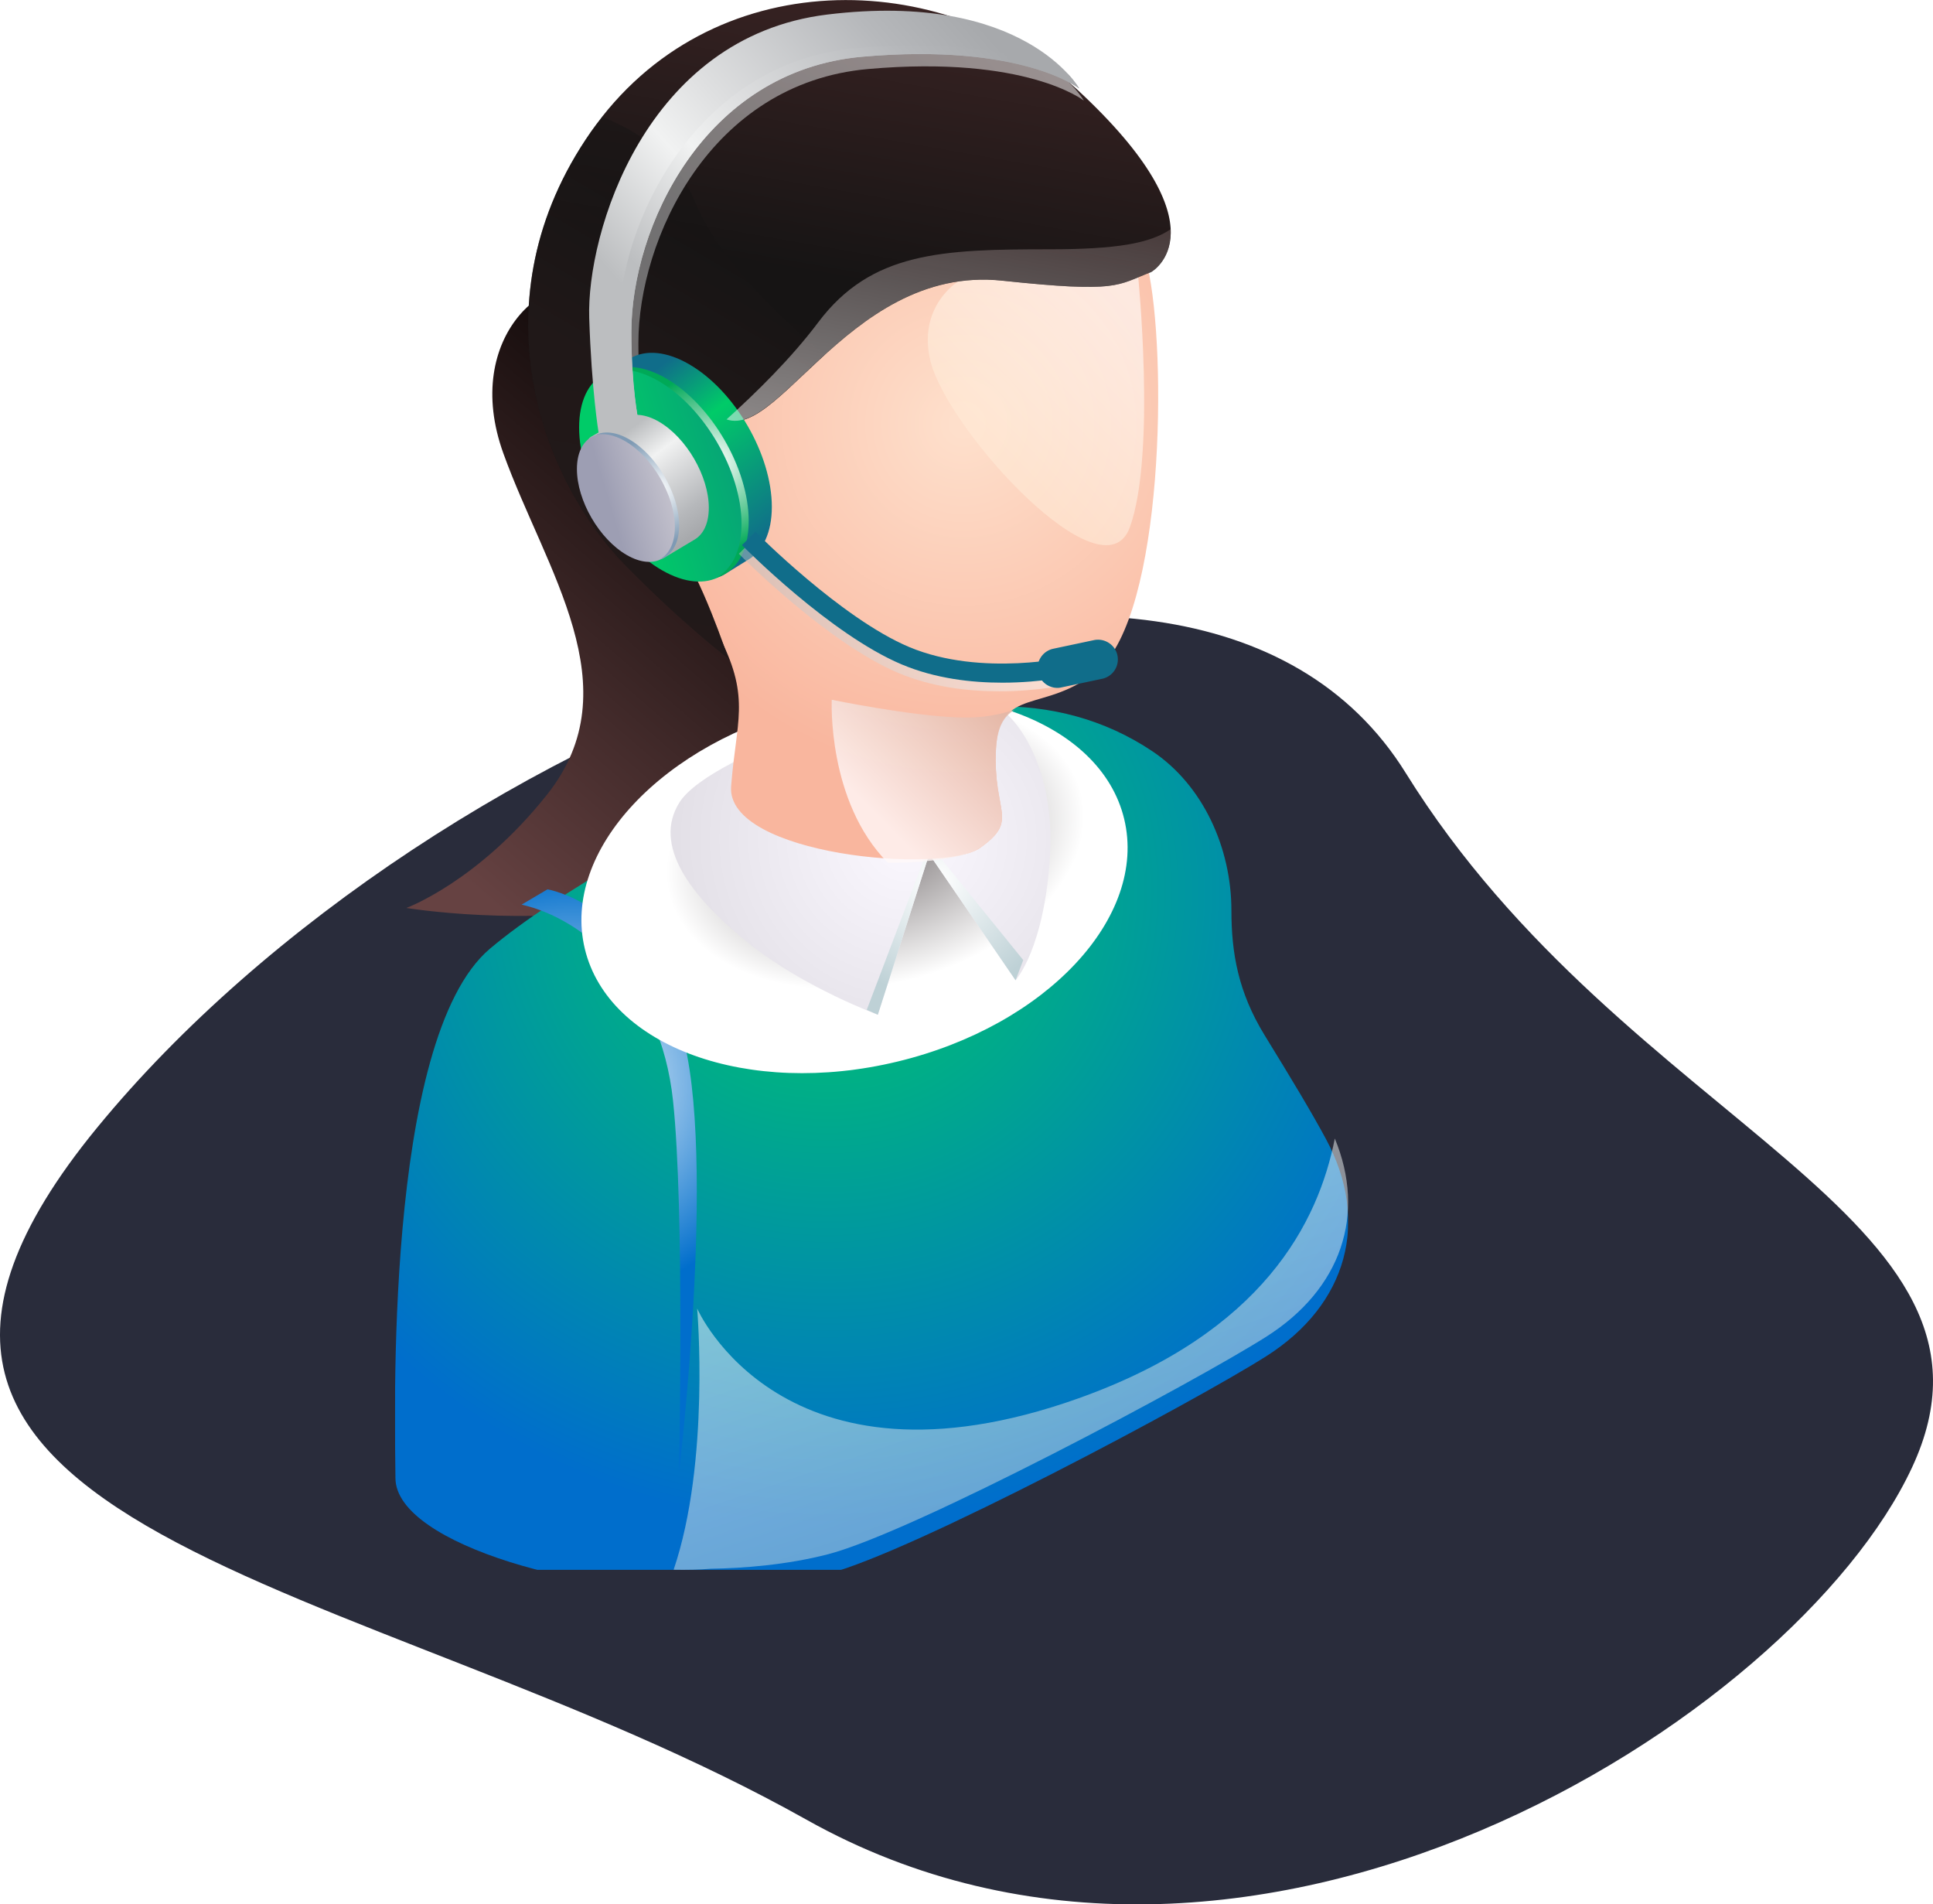<svg width="400" height="394" fill="none" xmlns="http://www.w3.org/2000/svg">
    <path d="M290.889 159.916c-45.552-73.368-201.44-11.132-270.779 73.368-69.34 84.5 55.674 92.089 146.777 143.194 91.103 51.105 204.476-20.746 228.77-72.862 24.294-52.117-59.217-70.332-104.768-143.7z" fill="#292C3B"/>
    <g clip-path="url(#clip0)">
        <path d="M124.336 60.483c-10.226-6.23-28.96 8.958-20.183 33.29 8.778 24.331 26.686 48.359 9.081 70.586-14.304 18.051-29.146 23.489-29.146 23.489s99.4 16.401 90.656-54.169c-6.638-53.562-50.408-73.196-50.408-73.196z" fill="url(#paint0_linear)"/>
        <g filter="url(#filter0_d)">
            <path d="M101.424 192.243c13.596-11.45 39.423-25.762 69.259-40.782 22.778-11.467 47.931-13.37 67.828 0 10.446 7.021 16.308 19.97 16.308 32.919 0 8.806 1.416 16.889 6.84 25.745 5.712 9.295 9.721 15.946 12.72 21.52 9.132 16.939 4.566 34.215-12.399 44.975-14.658 9.295-72.967 40.395-90.64 44.975-8.541 2.206-17.369 2.88-24.226 2.997-23.991 1.937-65.284-8.823-65.284-22.816-.017-10.22-2.611-90.842 19.594-109.533z" fill="url(#paint1_radial)"/>
        </g>
        <path d="M107.932 187.161c12.787 2.879 28.724 16.081 31.336 40.53 2.426 22.681 1.23 77.086 1.23 77.086s8.575-71.563-.405-93.992c-9.62-24.045-26.804-26.79-26.804-26.79l-5.357 3.166z" fill="url(#paint2_radial)"/>
        <path d="M121.017 196.301c4.886 20.307 33.847 30.764 64.661 23.338 30.814-7.409 51.839-29.888 46.953-50.195-4.885-20.307-33.846-30.747-64.66-23.338-30.814 7.426-51.84 29.888-46.954 50.195z" fill="url(#paint3_radial)"/>
        <path d="M197.066 301.305c4.229-2.458 8.592-4.984 13.023-7.56-4.431 2.576-8.794 5.118-13.023 7.56z" fill="#E6E7E8"/>
        <path d="M197.066 301.305c4.229-2.458 8.592-4.984 13.023-7.56-4.431 2.576-8.794 5.118-13.023 7.56z" fill="url(#paint4_radial)"/>
        <path d="M203.283 144.557c8.255 2.745 14.944 15.929 14.017 32.144-1.095 19.516-7.143 26.1-7.143 26.1l-17.875-26.1-10.631 33.239s-15.297-5.607-26.77-14.818c-12.265-9.85-19.796-20.34-14.287-29.096 6.604-10.507 52.126-24.988 62.689-21.469z" fill="url(#paint5_radial)"/>
        <path d="M181.651 209.94l10.63-33.239 17.876 26.117 1.583-4.193-19.391-23.911-12.989 34.216 2.291 1.01z" fill="url(#paint6_radial)"/>
        <path d="M237.433 54.977c4.195 18.068 3.37 72.119-10.243 83.67-10.766 9.126-20.436 3.115-21.093 16.383-.657 13.269 4.919 14.515-3.218 20.341-7.8 5.59-52.665 1.549-51.587-12.679 1.011-13.353 4.01-18.118-2.19-30.511-6.2-12.376-24.125-32.296-21.463-49.993 2.661-17.697 94.968-91.146 109.794-27.21z" fill="url(#paint7_radial)"/>
        <path opacity=".6" d="M235.445 56.341s3.858 37.65-1.651 52.755c-5.509 15.12-37.671-20.055-41.243-34.35-3.571-14.28 9.907-27.194 42.894-18.405z" fill="url(#paint8_linear)"/>
        <path d="M238.208 56.29s15.954-8.873-15.382-37.835c-27.512-25.426-75.982-26.453-100.579 8.874-24.16 34.687-10.209 71.832 7.059 89.495 12.248 12.511 21.38 19.364 21.38 19.364s-5.712-17.175-10.648-23.439c-7.211-9.16-12.45-21.266-6.874-28.288 3.1-3.906 7.969-6.028 14.742.74 11.22 11.215 26.416-30.678 59.538-27.126 24.143 2.56 23.604.96 30.764-1.785z" fill="url(#paint9_linear)"/>
        <path opacity=".8" d="M198.364 148.43c3.285.101 6.553-.034 11.54-1.533-2.19 1.331-3.571 3.587-3.807 8.117-.657 13.268 4.919 14.514-3.218 20.34-2.797 2.004-10.496 3.149-19.156 3.149-12.601-12.713-11.607-33.727-11.607-33.727s16.325 3.351 26.248 3.654z" fill="url(#paint10_linear)"/>
        <path opacity=".5" d="M122.247 27.312c.775-1.112 1.634-2.071 2.443-3.099 7.564 2.98 15.314 8.218 19.139 17.53 4.666 11.348 16.561 23.135 26.736 31.74-9.923 9.008-16.83 17.511-22.659 11.702-6.773-6.769-11.625-4.647-14.742-.74-5.559 7.004-.337 19.128 6.874 28.271 4.953 6.28 10.647 23.439 10.647 23.439s-9.131-6.854-21.379-19.364c-17.252-17.647-31.201-54.792-7.059-89.48z" fill="url(#paint11_linear)"/>
        <path opacity=".5" d="M142.447 102.377s-9.687-10.103-6.183-15.255c3.504-5.153 9.485 2.677 9.485 2.677l-3.302 12.578z" fill="url(#paint12_linear)"/>
        <path opacity=".5" d="M144.267 270.727s17.605 40.412 78.913 18.572c38.227-13.622 49.616-36.438 53.036-53.748 6.486 15.643 1.415 31.118-14.236 41.035-14.658 9.295-72.967 40.396-90.64 44.976-8.541 2.205-17.369 2.879-24.226 2.997-2.409.202-5.004.252-7.716.202 7.598-22.412 4.869-54.034 4.869-54.034z" fill="url(#paint13_linear)"/>
        <path opacity=".5" d="M133.552 89.092s-1.449-6.803-1.449-18.135c0-21.351 14.775-53.782 47.544-56.678 32.768-2.896 44.628 6.533 44.628 6.533S213.055.64 172.419 5.607c-37.536 4.597-49.548 45.177-48.992 62.453.488 14.936 1.92 23.557 1.92 23.557l8.205-2.525z" fill="url(#paint14_linear)"/>
        <path d="M159.716 104.869c0 5.304-1.837 9.059-4.802 10.878-.084.05-5.088 3.148-5.172 3.199-3.1 1.734-1.112-2.189-5.829-4.9-9.468-5.456-17.134-18.69-17.134-29.534 0-5.372-4.97-5.406-1.92-7.207.084-.05 5.677-3.233 5.761-3.284 3.083-1.667 7.312-1.364 11.962 1.33 9.451 5.44 17.134 18.657 17.134 29.518z" fill="url(#paint15_linear)"/>
        <path d="M154.105 108.203c0 10.861-7.665 15.222-17.133 9.766-9.469-5.455-17.134-18.69-17.134-29.534 0-10.86 7.665-15.222 17.134-9.766 9.451 5.455 17.133 18.69 17.133 29.534z" fill="url(#paint16_linear)"/>
        <path d="M137.797 78.264c-4.532-2.61-8.659-2.963-11.725-1.43 2.864-.792 6.402-.203 10.243 2.02 9.468 5.456 17.134 18.69 17.134 29.534 0 5.658-2.09 9.548-5.408 11.215 4.178-1.162 6.89-5.338 6.89-11.787 0-10.878-7.682-24.096-17.134-29.552z" fill="url(#paint17_radial)"/>
        <path d="M146.676 105.054c0 3.2-1.095 5.456-2.898 6.55-.051.034-6.318 3.772-6.368 3.806-1.87 1.044-.674-1.33-3.505-2.964-5.694-3.283-10.327-11.265-10.327-17.798 0-3.233-2.999-3.25-1.162-4.344.05-.034 6.688-3.822 6.722-3.856 1.87-1.01 4.414-.825 7.21.791 5.695 3.3 10.328 11.282 10.328 17.815z" fill="url(#paint18_linear)"/>
        <path d="M140.038 108.944c0 6.533-4.633 9.177-10.327 5.893-5.712-3.3-10.328-11.264-10.328-17.798 0-6.533 4.616-9.177 10.328-5.876 5.694 3.266 10.327 11.231 10.327 17.781z" fill="url(#paint19_linear)"/>
        <path d="M130.199 90.893c-2.73-1.583-5.223-1.785-7.059-.859 1.718-.488 3.858-.118 6.183 1.213 5.694 3.283 10.327 11.265 10.327 17.798 0 3.401-1.247 5.742-3.268 6.752 2.527-.707 4.161-3.216 4.161-7.106-.017-6.533-4.633-14.514-10.344-17.798z" fill="url(#paint20_radial)"/>
        <path opacity=".5" d="M207.444 58.059c-30.78-3.3-46.077 32.615-57.095 28.709 5.98-5.388 13.393-12.646 18.936-20.038 11.001-14.666 25.675-15.154 47.931-15.154 13.832 0 20.756-1.23 25.018-4.142.304 6.432-4.043 8.857-4.043 8.857-7.143 2.744-6.604 4.36-30.747 1.768z" fill="url(#paint21_linear)"/>
        <path opacity=".5" d="M206.754 143.025c8.491 0 14.977-1.516 15.432-1.617l-.91-3.805c-.185.05-18.785 4.361-33.779-1.954-14.051-5.91-31.639-23.641-31.808-23.826l-2.796 2.745c.741.758 18.33 18.472 33.071 24.685 6.941 2.93 14.438 3.772 20.79 3.772z" fill="url(#paint22_linear)"/>
        <path d="M207.394 141.24c8.491 0 14.977-1.516 15.432-1.633l-.91-3.806c-.185.051-18.784 4.361-33.779-1.936-14.05-5.911-31.639-23.641-31.808-23.827l-2.796 2.745c.741.741 18.33 18.472 33.071 24.685 6.958 2.93 14.438 3.772 20.79 3.772z" fill="#106D8A"/>
        <path d="M218.8 142.317c.286 0 .572-.033.859-.101l8.424-1.784a4.092 4.092 0 003.15-4.85c-.472-2.206-2.662-3.603-4.852-3.149l-8.424 1.785a4.092 4.092 0 00-3.15 4.85 4.098 4.098 0 003.993 3.249z" fill="#106D8A"/>
        <path d="M132.103 86.952s-1.449-6.837-1.449-18.236c0-21.47 14.859-54.068 47.796-56.981 32.936-2.896 44.864 6.567 44.864 6.567s-11.287-20.29-52.142-15.29c-37.738 4.614-49.818 45.413-49.245 62.79.488 15.004 1.937 23.675 1.937 23.675l8.239-2.525z" fill="url(#paint23_linear)"/>
        <path d="M130.249 87.526c-.606-2.795-2.19-10.895-2.19-20.105 0-21.47 16.157-54.556 49.094-57.453 25.473-2.24 39.035 2.93 43.887 5.389 1.601 1.734 2.274 2.946 2.274 2.946s-11.928-9.463-44.864-6.567c-32.954 2.913-47.813 35.512-47.813 56.981 0 11.4 1.449 18.236 1.449 18.236l-1.837.573z" fill="url(#paint24_linear)"/>
    </g>
    <defs>
        <linearGradient id="paint0_linear" x1="87.417" y1="174.569" x2="230.367" y2="9.328" gradientUnits="userSpaceOnUse">
            <stop stop-color="#664242"/>
            <stop offset=".511" stop-color="#0D0707"/>
            <stop offset="1" stop-color="#2B1A1A"/>
        </linearGradient>
        <linearGradient id="paint12_linear" x1="145.308" y1="95.764" x2="133.079" y2="90" gradientUnits="userSpaceOnUse">
            <stop stop-color="#fff"/>
            <stop offset="1" stop-color="#BCBEC0"/>
        </linearGradient>
        <linearGradient id="paint23_linear" x1="202.854" y1="-.339" x2="121.811" y2="71.819" gradientUnits="userSpaceOnUse">
            <stop offset=".035" stop-color="#A7A9AC"/>
            <stop offset=".195" stop-color="#B6B8BB"/>
            <stop offset=".504" stop-color="#DFE0E1"/>
            <stop offset=".631" stop-color="#F1F2F2"/>
            <stop offset=".874" stop-color="#BCBEC0"/>
        </linearGradient>
        <linearGradient id="paint22_linear" x1="222.191" y1="127.431" x2="152.893" y2="127.431" gradientUnits="userSpaceOnUse">
            <stop stop-color="#fff"/>
            <stop offset="1" stop-color="#BCBEC0"/>
        </linearGradient>
        <linearGradient id="paint21_linear" x1="191.384" y1="95.983" x2="202.936" y2="30.071" gradientUnits="userSpaceOnUse">
            <stop stop-color="#fff"/>
            <stop offset="1" stop-color="#554040"/>
        </linearGradient>
        <linearGradient id="paint19_linear" x1="124.891" y1="104.427" x2="157.474" y2="94.665" gradientUnits="userSpaceOnUse">
            <stop offset=".035" stop-color="#9D9EB3"/>
            <stop offset=".581" stop-color="#D4D1D8"/>
            <stop offset="1" stop-color="#EEEBF2"/>
        </linearGradient>
        <linearGradient id="paint18_linear" x1="143.952" y1="111.687" x2="125.847" y2="87.412" gradientUnits="userSpaceOnUse">
            <stop offset=".035" stop-color="#A7A9AC"/>
            <stop offset=".195" stop-color="#B6B8BB"/>
            <stop offset=".504" stop-color="#DFE0E1"/>
            <stop offset=".631" stop-color="#F1F2F2"/>
            <stop offset=".874" stop-color="#BCBEC0"/>
        </linearGradient>
        <linearGradient id="paint16_linear" x1="128.972" y1="100.715" x2="183.04" y2="84.516" gradientUnits="userSpaceOnUse">
            <stop stop-color="#00CB68"/>
            <stop offset="1" stop-color="#106D8A"/>
        </linearGradient>
        <linearGradient id="paint8_linear" x1="236.338" y1="64.829" x2="206.432" y2="93.177" gradientUnits="userSpaceOnUse">
            <stop stop-color="#fff"/>
            <stop offset="1" stop-color="#FFEBD7"/>
        </linearGradient>
        <linearGradient id="paint9_linear" x1="160.42" y1="142.847" x2="189.862" y2="-25.142" gradientUnits="userSpaceOnUse">
            <stop stop-color="#1A1717"/>
            <stop offset=".505" stop-color="#161414"/>
            <stop offset="1" stop-color="#472929"/>
        </linearGradient>
        <linearGradient id="paint10_linear" x1="180.121" y1="167.579" x2="207.801" y2="140.249" gradientUnits="userSpaceOnUse">
            <stop stop-color="#FFF9F9"/>
            <stop offset="1" stop-color="#DBAC9B"/>
        </linearGradient>
        <linearGradient id="paint11_linear" x1="153.541" y1="52.566" x2="135.793" y2="82.7" gradientUnits="userSpaceOnUse">
            <stop stop-color="#161414"/>
            <stop offset="1" stop-color="#2A1C1C"/>
        </linearGradient>
        <linearGradient id="paint15_linear" x1="157.68" y1="114.022" x2="128.085" y2="74.342" gradientUnits="userSpaceOnUse">
            <stop offset=".035" stop-color="#106D8A"/>
            <stop offset=".587" stop-color="#00CB68"/>
            <stop offset=".874" stop-color="#106D8A"/>
        </linearGradient>
        <linearGradient id="paint13_linear" x1="199.377" y1="255.335" x2="221.855" y2="321.338" gradientUnits="userSpaceOnUse">
            <stop stop-color="#fff"/>
            <stop offset="1" stop-color="#BED1D6"/>
        </linearGradient>
        <linearGradient id="paint14_linear" x1="203.942" y1="2.257" x2="123.324" y2="74.036" gradientUnits="userSpaceOnUse">
            <stop stop-color="#fff"/>
            <stop offset="1" stop-color="#BCBEC0"/>
        </linearGradient>
        <linearGradient id="paint24_linear" x1="205.783" y1="2.726" x2="128.787" y2="71.281" gradientUnits="userSpaceOnUse">
            <stop offset=".035" stop-color="#A7A9AC"/>
            <stop offset=".195" stop-color="#B6B8BB"/>
            <stop offset=".504" stop-color="#DFE0E1"/>
            <stop offset=".631" stop-color="#F1F2F2"/>
            <stop offset=".874" stop-color="#BCBEC0"/>
        </linearGradient>
        <radialGradient id="paint1_radial" cx="0" cy="0" r="1" gradientUnits="userSpaceOnUse" gradientTransform="matrix(-131.763 0 0 -131.692 171.097 180.1)">
            <stop stop-color="#00CB68"/>
            <stop offset="1" stop-color="#006ECC"/>
        </radialGradient>
        <radialGradient id="paint7_radial" cx="0" cy="0" r="1" gradientUnits="userSpaceOnUse" gradientTransform="matrix(-72.73 0 0 -72.691 199.275 87.805)">
            <stop offset=".03" stop-color="#FEDFCB"/>
            <stop offset="1" stop-color="#F9B69E"/>
        </radialGradient>
        <radialGradient id="paint17_radial" cx="0" cy="0" r="1" gradientUnits="userSpaceOnUse" gradientTransform="matrix(18.514 0 0 18.504 147.896 95.525)">
            <stop stop-color="#fff"/>
            <stop offset="1" stop-color="#00A957"/>
        </radialGradient>
        <radialGradient id="paint6_radial" cx="0" cy="0" r="1" gradientUnits="userSpaceOnUse" gradientTransform="matrix(-24.425 0 0 -24.412 194.027 182.034)">
            <stop stop-color="#fff"/>
            <stop offset="1" stop-color="#BED1D6"/>
        </radialGradient>
        <radialGradient id="paint5_radial" cx="0" cy="0" r="1" gradientUnits="userSpaceOnUse" gradientTransform="matrix(-121.284 0 0 -121.219 187.589 173.537)">
            <stop stop-color="#FBF8FF"/>
            <stop offset=".636" stop-color="#D4D1D8"/>
            <stop offset=".947" stop-color="#A5A6B9"/>
            <stop offset="1" stop-color="#9D9EB3"/>
        </radialGradient>
        <radialGradient id="paint20_radial" cx="0" cy="0" r="1" gradientUnits="userSpaceOnUse" gradientTransform="matrix(11.157 0 0 11.151 136.294 101.298)">
            <stop stop-color="#fff"/>
            <stop offset="1" stop-color="#7E9AB4"/>
        </radialGradient>
        <radialGradient id="paint4_radial" cx="0" cy="0" r="1" gradientUnits="userSpaceOnUse" gradientTransform="matrix(-263.17 0 0 -263.028 186.781 152.351)">
            <stop offset=".379" stop-color="#fff"/>
            <stop offset=".468" stop-color="#F4F2F9"/>
            <stop offset=".631" stop-color="#D8D0E8"/>
            <stop offset=".851" stop-color="#A9C"/>
            <stop offset="1" stop-color="#8770B8"/>
        </radialGradient>
        <radialGradient id="paint3_radial" cx="0" cy="0" r="1" gradientUnits="userSpaceOnUse" gradientTransform="rotate(166.472 80.209 98.086) scale(43.906 28.929)">
            <stop offset=".192" stop-color="#948F90"/>
            <stop offset="1" stop-color="#fff"/>
        </radialGradient>
        <radialGradient id="paint2_radial" cx="0" cy="0" r="1" gradientUnits="userSpaceOnUse" gradientTransform="matrix(-44.609 0 0 -44.585 118.892 224.186)">
            <stop stop-color="#fff"/>
            <stop offset="1" stop-color="#006ECC"/>
        </radialGradient>
        <clipPath id="clip0">
            <path transform="matrix(-1 0 0 1 278.979 0)" fill="#fff" d="M0 0h197.25v324.794H0z"/>
        </clipPath>
        <filter id="filter0_d" x="71.729" y="136.133" width="217.265" height="202.685" filterUnits="userSpaceOnUse" color-interpolation-filters="sRGB">
            <feFlood flood-opacity="0" result="BackgroundImageFix"/>
            <feColorMatrix in="SourceAlpha" values="0 0 0 0 0 0 0 0 0 0 0 0 0 0 0 0 0 0 127 0"/>
            <feOffset dy="4"/>
            <feGaussianBlur stdDeviation="5"/>
            <feColorMatrix values="0 0 0 0 0.112 0 0 0 0 0.123 0 0 0 0 0.175 0 0 0 1 0"/>
            <feBlend in2="BackgroundImageFix" result="effect1_dropShadow"/>
            <feBlend in="SourceGraphic" in2="effect1_dropShadow" result="shape"/>
        </filter>
    </defs>
</svg>
